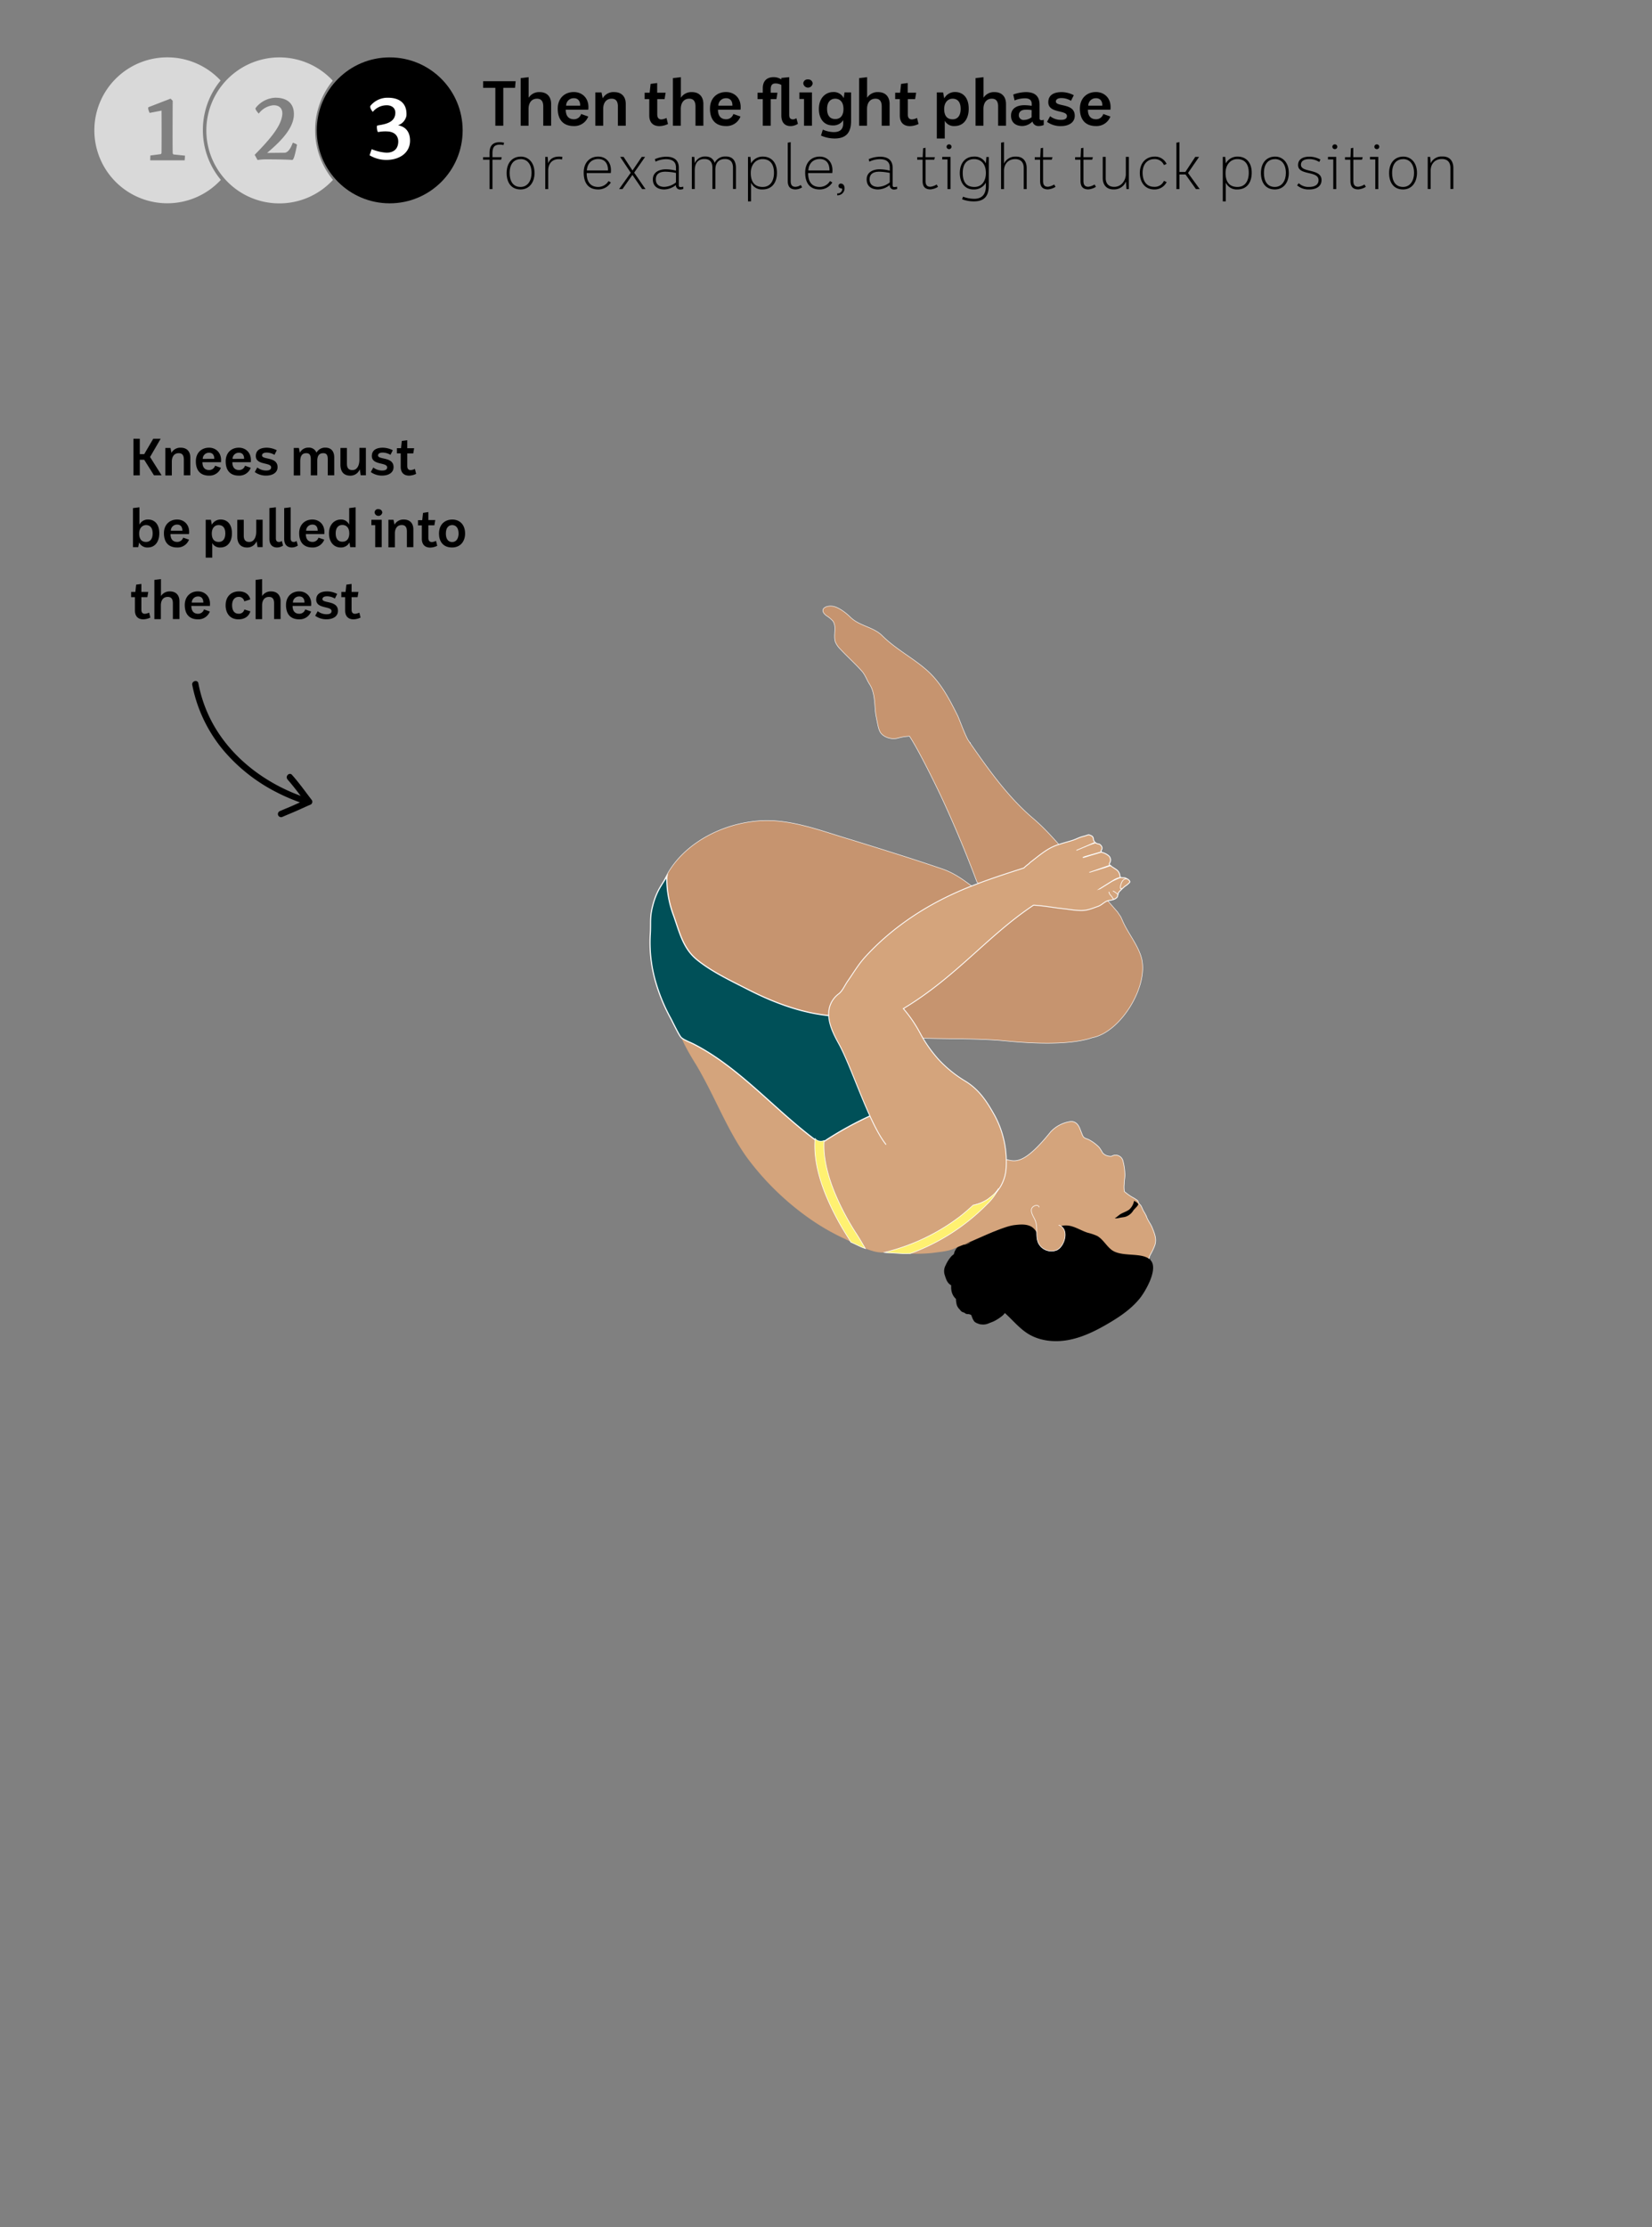 <svg id="Layer_1" data-name="Layer 1" xmlns="http://www.w3.org/2000/svg" viewBox="0 0 780 1051.14"><rect x="0" y="0" width="780" height="1051.14" fill="#808080" stroke="none"/><defs><style>.cls-1{fill:#c6946f;stroke-width:0.23px;}.cls-1,.cls-2,.cls-4,.cls-5,.cls-6,.cls-7{stroke:#fff;stroke-miterlimit:10;}.cls-2,.cls-3,.cls-6,.cls-7{fill:#d4a47c;}.cls-2{stroke-width:0.28px;}.cls-4{fill:#005058;stroke-width:0.54px;}.cls-5{fill:#fff171;stroke-width:0.3px;}.cls-6{stroke-width:0.41px;}.cls-7{stroke-width:0.31px;}.cls-8,.cls-9{fill:#fff;}.cls-8{opacity:0.7;}</style></defs><path class="cls-1" d="M527.65,430.46a.69.69,0,0,0-.11-.13l-20.41-23.48c-6.14-7.07-12.29-14.58-19.31-20.55-11.77-10-20.81-22.7-29.81-35.64l.21,0a.69.69,0,0,1-.32-.19l-.78-1.13-.08-.13c-1.73-3.09-4.24-10.16-4.89-11.46-3.62-7.23-7.59-15-13.75-20.71-6.79-6.27-15.27-10.42-21.85-17-4.26-4.23-10.86-4.53-15.16-8.85-1.86-1.86-5.07-4.3-7.63-4.94-3.48-.87-7.63,1.25-3.53,4.38a13.76,13.76,0,0,1,3,2.47c2,2.76.05,6.8,1.23,10a10.6,10.6,0,0,0,2.43,3.42c3.23,3.45,6.86,6.69,10,10.2,1.71,1.92,2.32,4.14,3.67,6.22,2.5,3.8,2.34,8.93,2.81,13.4a19.58,19.58,0,0,0,.33,2c1.11,5.44,1.21,7.38,3.68,9a8.52,8.52,0,0,0,6.78,1,22.6,22.6,0,0,1,3.77-.73l1.48-.14c4.67,7.1,13.24,24.72,15.9,30.51,5.77,12.54,11,25.15,15.84,38a.2.2,0,0,0,0,.08c.37.85,9.71,9.94,10.09,10.78-9.34-5-16.09-13.2-26.27-16.69-14.36-4.92-28.83-9.38-43.32-13.87-13.93-4.11-28.66-10-43.38-8.85-14.05,1.11-27.26,7-36.32,16.08-5.72,5.76-9.85,12.91-10.68,20.65C310.17,434.9,316.16,460,324,468.63c17.5,19.42,35.8,5.31,52.5,11.11,24.72,8.59,22,7.1,48.31,9.66,13.59,1.32,34.56.38,49.69,1.88,11.62,1.15,30.14,2.29,41.26-1.51,13.67-2.6,27.19-25.17,23-38.33-1.92-6.07-6.18-11-8.72-16.8l-.72-1.65a2.53,2.53,0,0,0-.12-.23Z"/><path class="cls-2" d="M477.66,589.45c.45,1.19-9.88-.8-10.67.46s-2.3.2-3.41-.13c-.91-.28-1.83-.09-2.77-.3a8.33,8.33,0,0,0-2-.47,6.49,6.49,0,0,0-4.36,1.86c-1.18,1.42-.84,3.47-1.79,5a5.89,5.89,0,0,1-1.69,1.5,2.75,2.75,0,0,1,1.2,1.25c1.84,3.65,1,7.7,1.53,11.6a20.6,20.6,0,0,0,3.57-.33,30.27,30.27,0,0,1,5.63-.36c1.7,0,3.18-.42,4.55.56,1.05.76,1.54,2.05,2.58,2.8a22.22,22.22,0,0,1,2.23,1.37,33.84,33.84,0,0,1,2.74,3.11c2,2.3,4.28,4.46,6.41,6.68a25.56,25.56,0,0,0,7.94,5.81,20.51,20.51,0,0,0,9.85,1.52,45.73,45.73,0,0,0,7.7-1.07,78.89,78.89,0,0,0,10.69-3.77c3.9-1.7,7.65-5,10.49-8.11,2.11-2.3,4.47-4.18,6.35-6.75a26.57,26.57,0,0,0,3.77-8.7c.72-2.64,2.15-4.68,3.48-7,.67-1.14.8-2.51,1.45-3.74a29.61,29.61,0,0,0,2.12-4.44c1-3-.1-5.48-1.18-8.24-.71-1.84-2-3.28-2.67-5.15a15.45,15.45,0,0,0-1.33-2.55c-.56-.91-.82-1.9-1.39-2.82-.28-.44-.68-.69-1-1.14s-.2-.9-.59-1.3a20.44,20.44,0,0,0-2.82-1.73,29.76,29.76,0,0,1-3.13-2.27,2.54,2.54,0,0,0-.32-.28c0-.05.06-.2,0-.56a12.64,12.64,0,0,1,0-2.95c0-2.53.49-2.72.26-5.61a28,28,0,0,0-.88-5.35,3.58,3.58,0,0,0-5-2.3,1.91,1.91,0,0,1-1.31.16,5,5,0,0,1-3.28-1.57,18.72,18.72,0,0,0-1.7-2.67,19.26,19.26,0,0,0-4.66-3.49c-1.42-.74-2.42-.6-3.06-2-.45-1-.87-2.13-1.28-3.19-.77-2-2.07-3.61-4.41-3.45a15.8,15.8,0,0,0-9.41,4.87c-18.48,22.87-18.49,8.76-27.17,14.34-5.94,3.82-14.8,10.55-21.85,9.72"/><path d="M528.5,574.84c-.36.09-.74.14-1.11.2-.21,0-.66.09-.85-.07s-.08-.06,0-.15.23-.09.3-.12a2.9,2.9,0,0,0,.29-.19c.37-.27.72-.58,1.08-.85s.41-.34.64-.49c1.39-.87,3.13-1.32,4.42-2.35a7.48,7.48,0,0,0,2.2-4.05c.47.26,2,1.09,1.93,1.68-.13.84-1.91,2.21-2.36,3a6.79,6.79,0,0,1-3.74,2.89C530.37,574.57,529.42,574.61,528.5,574.84Z"/><path d="M457.24,614.86c2.61,0,5.42-.38,8,0,8.19,1.13,12.8,9.87,19.72,14.39,5.69,3.73,13,4.45,19.64,3.19s12.87-4.35,18.73-7.8c5.43-3.19,10.75-6.8,14.73-11.68,2.68-3.28,9-14,5.21-18.13s-13.74-1.16-18.57-5c-2.45-1.95-4-5-6.71-6.5a26.38,26.38,0,0,0-4.47-1.5c-2.71-.88-5.17-2.45-7.93-3.14s-6.15-.23-7.71,2.15a11.74,11.74,0,0,1,2.64,5.44c.25,2-1.07,2.09-3,2.71-2.67.86-4.88.5-6-2.09s-1.63-5.61-3.8-7.38c-2.35-1.91-5.73-1.65-8.73-1.29-5.17.62-13.35,5.1-18.52,5.72-.58,3.07-.92,2.05-1.68,5.08-.58,2.29,3.88,3,1.68,3.83a19.23,19.23,0,0,0-9.79,8.64c-2,3.67-2.48,8.84.69,11.57A8.66,8.66,0,0,0,457.24,614.86Z"/><path d="M543.23,593.88l-.46.86.19.1A3.12,3.12,0,0,0,543.23,593.88Z"/><path d="M467.62,606.49a7.63,7.63,0,0,0-.54,3.51,12.43,12.43,0,0,1-.91,4.06,6.4,6.4,0,0,1-2.95,3.66,7,7,0,0,1-4.15.64,6.76,6.76,0,0,1-3.54-1.34c-.92-1-1.32-3.17-1.84-4.41a7,7,0,0,1,.2-4.77,6.26,6.26,0,0,1,2.87-4,20.55,20.55,0,0,1,11-1.46c1.82.18,3.51,2,4.49,3.5s2.15,4.19,2,6c-.25,3.48-4.27,5.11-7.2,5.55-1.76.26-3.55.35-4.95-1a10.29,10.29,0,0,1-2.3-4,18.59,18.59,0,0,1-1.6-5,7,7,0,0,1-.11-2.76,20.47,20.47,0,0,0,.73-3,8.66,8.66,0,0,1,1.16-3.28,3.38,3.38,0,0,1,2.08-1.64,11.23,11.23,0,0,1,3.07-.76c.67-.06,1.34.12,2,.1,1.15,0,1.18,0,1.73,1.2"/><path d="M466.77,611.67c1.09,1,1.07,2.39,1,3.77a6.86,6.86,0,0,0,0,1.44,1.93,1.93,0,0,1-.71,1.89c-1.37,1.34-3.64,1.62-5.41,1.93a6.56,6.56,0,0,1-2.29.17c-.7-.12-1.34-.5-2-.61a4.27,4.27,0,0,1-1.18-.12c-.42-.17-.72-.51-1.16-.67a2.45,2.45,0,0,1-1.1-.5,8,8,0,0,1-.87-1,5.15,5.15,0,0,1-1.29-2,13.24,13.24,0,0,1-.39-2.43,6.91,6.91,0,0,1,.08-1.11c.05-.45-.07-.9,0-1.35a6.37,6.37,0,0,1,1.76-3.21c1.43-1.84,4-2.71,6.15-3.46a12,12,0,0,1,5.23-.6,28.48,28.48,0,0,1,2.88.64,10.33,10.33,0,0,1,2.61.78,8.84,8.84,0,0,1,2.38,1.84,20.28,20.28,0,0,1,2.12,2.43,6.53,6.53,0,0,1,.91,3,7.83,7.83,0,0,0-.05,1.68,5.81,5.81,0,0,1,.24,1.72,6.88,6.88,0,0,1-2.62,5.3,22.41,22.41,0,0,1-3.81,2.44c-.88.38-1.8.71-2.69,1.08a6.21,6.21,0,0,1-3,.41,4.45,4.45,0,0,1-1.77-.4,5.33,5.33,0,0,1-1.56-.79c-1.18-1.22-1.3-2.87-2.19-4.19a6.16,6.16,0,0,1-.57-.75c-.21-.45-.37-1-.56-1.41a11.34,11.34,0,0,1-.79-2.32,6.93,6.93,0,0,1,0-2.76,3.78,3.78,0,0,1,1.81-2.53,10.34,10.34,0,0,1,3.35-1.92,13.4,13.4,0,0,1,5.12-.39,10.37,10.37,0,0,1,5,1.49,11.31,11.31,0,0,1,2.2,1.61,11.19,11.19,0,0,1,1.26,2.12c.82,1.54.45,3.44.28,5.08,0,.32,0,1.12-.17,1.4s-.66.29-.89.39"/><path d="M465.73,592.38c1.09,1,1.07,2.39,1,3.77a6.26,6.26,0,0,0,0,1.44,2,2,0,0,1-.71,1.89c-1.37,1.34-3.64,1.62-5.42,1.93a6.28,6.28,0,0,1-2.28.17c-.7-.12-1.34-.5-2-.61a4.76,4.76,0,0,1-1.18-.11c-.42-.18-.71-.52-1.15-.68a2.58,2.58,0,0,1-1.11-.49,10,10,0,0,1-.86-1,5.1,5.1,0,0,1-1.3-2,15,15,0,0,1-.39-2.43,5.83,5.83,0,0,1,.09-1.1c.05-.46-.08-.91,0-1.36a6.57,6.57,0,0,1,1.76-3.21c1.44-1.83,4-2.7,6.16-3.46a12.32,12.32,0,0,1,5.23-.6,27.7,27.7,0,0,1,2.87.64,10.29,10.29,0,0,1,2.62.78,8.64,8.64,0,0,1,2.37,1.84,19.51,19.51,0,0,1,2.13,2.43,6.52,6.52,0,0,1,.9,3,8.54,8.54,0,0,0-.05,1.68,5.87,5.87,0,0,1,.25,1.72,6.89,6.89,0,0,1-2.63,5.31,21.68,21.68,0,0,1-3.8,2.43c-.89.39-1.8.71-2.69,1.08a6.23,6.23,0,0,1-3,.41,4.35,4.35,0,0,1-1.77-.4,5.59,5.59,0,0,1-1.56-.79c-1.18-1.22-1.29-2.87-2.18-4.19a6.16,6.16,0,0,1-.57-.75c-.22-.45-.37-.95-.56-1.41a10.91,10.91,0,0,1-.8-2.31,7.17,7.17,0,0,1,0-2.77,3.78,3.78,0,0,1,1.8-2.53,10.38,10.38,0,0,1,3.36-1.92,13.6,13.6,0,0,1,5.12-.39,10.41,10.41,0,0,1,5,1.49,11.38,11.38,0,0,1,2.21,1.61,11.81,11.81,0,0,1,1.25,2.12c.83,1.54.46,3.44.29,5.08a3.8,3.8,0,0,1-.18,1.4c-.16.21-.65.29-.88.39"/><path class="cls-2" d="M499.84,578.24c5.28,1.62,2.91,10.13-.91,11.8a6.86,6.86,0,0,1-8.65-3.33c-1.46-3.23-.17-7.15-1.42-10.47-.66-1.75-2-3.35-1.9-5.21s3.3-3,3.69-1.19"/><path class="cls-3" d="M483.25,575.11c.21-3.67-8.68-16.57-9.83-20-1-3-3.18-5.6-4.89-8.25-1.26-2-3.11-3.28-4.45-5.17-.77-1.09-1.78-1.89-2.52-3a10.13,10.13,0,0,0-2.13-2.26c-1.5-1.26-2.92-2.58-4.4-3.86-.92-.78-2-1.4-2.82-2.23-2.46-2.43-5.44-4.12-8.19-6.24-2.45-1.87-4.95-3.71-7.22-5.75-1.76-1.58-3.81-2.41-5.82-3.56a9.22,9.22,0,0,0-4-1.69,16,16,0,0,1-3-1.24,28.73,28.73,0,0,0-3.6-.75c-3.06-.63-6.1-1.38-9.15-2.05-4.53-1-8.82-3-13.23-4.42-3.88-1.23-7.8-2.4-11.59-3.86-5.37-2.06-10.91-3.42-16.36-5.27-8.56-2.91-17.42-4.15-26.37-5.12a56.25,56.25,0,0,0-7.67-.73c-2.42.06-11-14.3-13.34-13.75-9.56,2.28,3.6,22.7,6,26.65q1.48,2.44,2.85,5c7.25,13.14,12.76,27.33,21.65,39.46A129.25,129.25,0,0,0,382,575a106.64,106.64,0,0,0,16.63,9.62c4.81,2.23,11.8,6.24,17.15,6.52,4.15.21,8.31.28,12.41.44a68.15,68.15,0,0,0,12.37-.23c3.23-.48,6.42-.64,9.49-1.82a82,82,0,0,1,7.64-3c1.84-.49-3.82,1.7-2.1.7"/><path class="cls-4" d="M419.29,480.63a34.06,34.06,0,0,1-10.24-14.47,24,24,0,0,1-1.05-4.33c-.14-1,0-1.06-.91-1.4a9.06,9.06,0,0,0-2.09-.37c-.8-.1.9,19.29.1,19.36-18.26,1.76-35.89-4.2-52-12.42-7.91-4.05-17.11-8.37-24-14-6.62-5.36-8.26-13-11.09-20.95a50.05,50.05,0,0,1-3.18-17.32c0-.38,0-.75.08-1.13-1.25,2.06-2.61,4.06-3.78,6.16a34.11,34.11,0,0,0-3,8c-1.46,5.5-.7,8.07-1.13,13.73a66.67,66.67,0,0,0,2.07,20.17,83.8,83.8,0,0,0,7.67,19.09c.64,1.19,3.91,8,4.87,8.91,1.18,1.18,4.35,2.33,5.83,3.09,21.51,11,37.72,30.4,57.14,45a5.32,5.32,0,0,0,2.9,1.35,5.13,5.13,0,0,0,2.71-1.08,161.88,161.88,0,0,1,42.45-19.45,7.59,7.59,0,0,1,3.85-.42,3,3,0,0,1,2.43,2.79c-.19-3.32-.28-6.63-.29-10"/><path d="M453.55,589.85c-1.33,1.19-3,1.82-4.26,3a16.45,16.45,0,0,0-2.8,4.35,5.83,5.83,0,0,0-.34,4.88c.55,1.77,1.16,3.54,2.8,4.47,3.53,2,7,2.52,10.86.78,1.28-.58,10-5.42,6.83-7.28"/><path class="cls-5" d="M389,538.35a2.9,2.9,0,0,1-.41.16,4.85,4.85,0,0,1-.85.13h-.32a5,5,0,0,1-.76-.11,1.77,1.77,0,0,1-.51-.15,1.6,1.6,0,0,1-.59-.35c-.17-.13-.34-.25-.5-.39a1.39,1.39,0,0,1-.21-.21c-.67,7.64,1,16.69,5.12,26.78a125,125,0,0,0,10.67,20.21s1.4,2.39,1.12,1.88c3.17,1.39,4,2,6.81,3-.54-.87-1.92-3.31-2.41-4.1-.69-1.12-1.32-2.15-1.88-3A119.86,119.86,0,0,1,394,562.68c-2.85-7-5.5-16.06-4.88-24.37Z"/><path class="cls-6" d="M460.08,568.77a19.25,19.25,0,0,0,12.48-9,19.72,19.72,0,0,0,2.52-9,46,46,0,0,0-5.29-24c-3.74-6.73-7.35-12.41-14-16.47a58.2,58.2,0,0,1-12.42-10,63.62,63.62,0,0,1-9-12.8,63.18,63.18,0,0,0-7.85-11.44c24.88-14.91,39.76-34.37,61.46-48.82,4.6.23,9.16,1.12,13.73,1.63,2.92.32,5.83.86,8.77.89,3.1,0,5-.93,7.82-1.9,2.36-.81,3.25-2.67,5.75-2.88a3.39,3.39,0,0,0,.78-.17c.29-.09.6-.12.88-.22a3.77,3.77,0,0,0,1.5-.86,1.35,1.35,0,0,0,.34-.38,5.71,5.71,0,0,0,.19-.71,6.48,6.48,0,0,1,.47-1.43,6.72,6.72,0,0,1,1-1.07,22.27,22.27,0,0,1,2-1.85,10.5,10.5,0,0,0,2.14-1.78c.34-.48-.12-.89-.52-1.28a2.53,2.53,0,0,0-.75-.48c-.31-.16-.63-.31-1-.45-.51,0-1-.05-1.51-.09a.54.54,0,0,1-.22-.05,10,10,0,0,0-2,.69c-.72.32-1.43.65-2.13,1-.05,0-5.9,3.66-6,3.69.28-.18,6.37-4,6.66-4.15a10.07,10.07,0,0,1,1.84-.88c.46-.16,1-.25,1.46-.4a.67.67,0,0,1-.4-.59,3.9,3.9,0,0,0-1.8-3.15c-1-.7-2.08-1.28-3-2.07a.71.71,0,0,1-.11-.84,2.7,2.7,0,0,0-.27-3.43,7.48,7.48,0,0,0-3.28-1.7.94.94,0,0,1-.26-.14L515,403.66c.09,0-5.89,1.88-2.62.64l7.68-2.21a.59.59,0,0,1-.07-.74,1.78,1.78,0,0,0,0-2.09c-1-1.3-1.47-.75-2.19-1.16a2.67,2.67,0,0,1-1.55-2,1.73,1.73,0,0,0-.9-1.61A6.8,6.8,0,0,0,514,394c-.83.23-1.61.54-2.46.74-1.83.41-3.44,1.35-5.21,1.92-1.95.63-3.93,1.12-5.88,1.75-.74.24-1.49.48-2.23.77-4.33,1.7-8,5-11.63,7.74-.41.31-.67.68-1.11,1a18.52,18.52,0,0,0-2.06,1.76c-11.45,3.67-22.89,7.37-33.59,12.32-15.49,7.16-29.93,17.12-41.49,29.85q-.72.8-1.38,1.62c-2.44,3-4.36,6.27-6.62,9.47-1.53,2.16-2.5,4.74-4.33,6.14a11.71,11.71,0,0,0-4,5.26c-2.22,6,.83,12.55,3.93,18.13,6.28,11.29,14.35,37.73,22.43,47.78"/><path class="cls-7" d="M523.57,420.9a3.06,3.06,0,0,0,.49,1.27c.19.25.42.5.64.75a7.79,7.79,0,0,1,.48.65c.27.36.31.77.89.86"/><path class="cls-7" d="M525.48,420.53a7.36,7.36,0,0,1,1.49.94l.46.34c.19.14.33.39.53.5"/><path class="cls-7" d="M529.81,419.23c-1.1.84-.88-.62-.74-1.14.32-1.19,1-3.68,3.1-3.19"/><path class="cls-7" d="M517.6,397.79a33.87,33.87,0,0,0-5.27,1.9c-.29.12-.62.2-.9.35s-2.74,1.13-3.08,1.27c-.51.21,8.87-3.77,8.33-3.65"/><path class="cls-7" d="M524.74,408.48c-.68.16-2.13.73-2.79.95-.37.13-7.13,2.18-7.51,2.3s10.08-3.47,9.67-3.39"/><path class="cls-5" d="M421.58,591.41l4.31.26c1.29.08,2.57,0,3.85,0a97.53,97.53,0,0,0,36.43-23.42,24.43,24.43,0,0,0,5.31-7.31,13.66,13.66,0,0,1-3.86,4.1,14.09,14.09,0,0,1-3,2,16.51,16.51,0,0,1-5.13,1.77c-2.06,1.91-4.18,3.76-6.38,5.47a96.05,96.05,0,0,1-29.57,15.19c-1.89.6-4,1.18-5.95,1.68C418.43,591.3,420.51,591.34,421.58,591.41Z"/><path d="M66,207.09v7.25H68.1l4.25-7.25h3.5l-5,8.61,5.45,8.65h-3.6L68.08,217H66v7.37H63V207.09Z"/><path d="M80.49,211.43l.47,2.29a4.74,4.74,0,0,1,4.41-2.41c3,0,4.49,1.94,4.49,4.61v8.43H86.8V216.9c0-2-.74-3-2.42-3-2.34,0-3.25,1.9-3.25,4v6.51H78.07V211.43Z"/><path d="M104.31,220.8a5.76,5.76,0,0,1-5.57,3.7c-4.34,0-6.27-2.71-6.27-6.76s2.72-6.53,6.44-6.43c3,.07,5.74,2.34,5.45,6.46l0,.39H95.58c0,2.2.94,3.7,3.18,3.7a2.89,2.89,0,0,0,2.79-2.05Zm-3.13-4.22c0-2-1-2.93-2.54-2.88a2.87,2.87,0,0,0-2.91,2.88Z"/><path d="M118.39,220.8a5.76,5.76,0,0,1-5.57,3.7c-4.34,0-6.26-2.71-6.26-6.76s2.71-6.53,6.43-6.43c3,.07,5.75,2.34,5.45,6.46l0,.39h-8.73c0,2.2.94,3.7,3.18,3.7a2.87,2.87,0,0,0,2.79-2.05Zm-3.13-4.22c0-2-1-2.93-2.54-2.88a2.87,2.87,0,0,0-2.91,2.88Z"/><path d="M121.48,220.65a6.68,6.68,0,0,0,4.19,1.43c1.48,0,2.34-.44,2.34-1.5,0-2.52-7.47-.84-7.22-5.57.1-2.32,1.8-3.7,5.23-3.7a10.55,10.55,0,0,1,4.66,1.2l-1.09,2.17a7.36,7.36,0,0,0-3.7-1.06c-1.21,0-2.22.4-2.17,1.41.15,2.05,7.33.47,7.33,5.45,0,2.66-2.4,4-5.45,4a8.91,8.91,0,0,1-5.31-1.68Z"/><path d="M141.13,211.43l.45,2.29a4.34,4.34,0,0,1,4-2.44,3.77,3.77,0,0,1,3.85,2.39,4.57,4.57,0,0,1,4.17-2.39c3,0,4.21,2,4.21,4.64v8.43h-3.05V216.9c0-2-.47-3-2.15-3-2.22,0-2.81,1.68-2.81,3.58v6.9h-3.06V216.9c0-2-.47-3-2.14-3-2.37,0-2.84,1.9-2.84,4v6.51h-3.06V211.43Z"/><path d="M163.8,211.43v7.45c0,2,.79,3,2.59,3,2.34,0,3.3-2.42,3.3-4.86v-5.62h3.06v12.92h-2.44l-.44-2.81a4.72,4.72,0,0,1-4.47,3c-3.15,0-4.66-1.95-4.66-5.2v-7.87Z"/><path d="M176.26,220.65a6.68,6.68,0,0,0,4.19,1.43c1.48,0,2.34-.44,2.34-1.5,0-2.52-7.47-.84-7.22-5.57.1-2.32,1.8-3.7,5.22-3.7a10.62,10.62,0,0,1,4.67,1.2l-1.09,2.17a7.36,7.36,0,0,0-3.7-1.06c-1.21,0-2.22.4-2.17,1.41.15,2.05,7.32.47,7.32,5.45,0,2.66-2.39,4-5.44,4a8.91,8.91,0,0,1-5.31-1.68Z"/><path d="M192.29,207.78v3.77h3.25l-.42,2.47h-2.83v5.92c0,1.4.64,1.95,1.67,1.95a5.72,5.72,0,0,0,1.95-.57l.57,2.34a8.1,8.1,0,0,1-3.28.84c-3,0-4-2-4-4.14V214h-1.8v-2.47h1.95l.37-3.42Z"/><path d="M65.84,239.43v8.21a4.4,4.4,0,0,1,4.31-2.42c2.44.07,5.06,1.73,5.06,6.49,0,3.89-1.95,6.7-5.45,6.7a4.27,4.27,0,0,1-4.07-2.36l-.42,2.21H62.78V239.82Zm-.13,12.35c0,2.22.82,4,3.26,4,2,0,3.1-1.5,3.1-4,0-3-1.5-3.94-3.13-3.94S65.71,249.19,65.71,251.78Z"/><path d="M89.24,254.71a5.75,5.75,0,0,1-5.57,3.7c-4.34,0-6.27-2.71-6.27-6.75s2.72-6.54,6.44-6.44c3,.07,5.74,2.34,5.45,6.46l-.05.4H80.51c0,2.19.94,3.69,3.18,3.69a2.88,2.88,0,0,0,2.79-2Zm-3.13-4.21c0-2-1-2.94-2.54-2.89a2.88,2.88,0,0,0-2.91,2.89Z"/><path d="M99.58,245.34l.44,2.32a4.71,4.71,0,0,1,4.41-2.44c2.45.07,5.08,1.73,5.08,6.49,0,3.89-1.94,6.7-5.47,6.7a4,4,0,0,1-3.82-2.09v6.88H97.13V245.34Zm.42,6.44c0,2.22.81,4,3.28,4,2,0,3.1-1.5,3.1-4,0-3-1.5-3.94-3.13-3.94C101.47,247.79,100,249.19,100,251.78Z"/><path d="M115.09,245.34v7.45c0,2,.79,3,2.59,3,2.34,0,3.3-2.41,3.3-4.85v-5.63H124v12.92H121.6l-.44-2.81a4.72,4.72,0,0,1-4.47,3c-3.15,0-4.66-2-4.66-5.2v-7.87Z"/><path d="M130.26,239.43v14.62c0,1.38.62,1.75,1.53,1.75a2.42,2.42,0,0,0,1.28-.47l.57,2.19a5.26,5.26,0,0,1-2.79.89c-2.56,0-3.65-1.72-3.65-4.07V239.8Z"/><path d="M137.24,239.43v14.62c0,1.38.61,1.75,1.53,1.75a2.46,2.46,0,0,0,1.28-.47l.57,2.19a5.26,5.26,0,0,1-2.79.89c-2.56,0-3.65-1.72-3.65-4.07V239.8Z"/><path d="M153.1,254.71a5.77,5.77,0,0,1-5.58,3.7c-4.34,0-6.26-2.71-6.26-6.75s2.71-6.54,6.44-6.44c3,.07,5.74,2.34,5.44,6.46l0,.4h-8.73c0,2.19.93,3.69,3.18,3.69a2.86,2.86,0,0,0,2.78-2ZM150,250.5c0-2-1-2.94-2.54-2.89a2.89,2.89,0,0,0-2.91,2.89Z"/><path d="M167.92,239.43v18.83h-2.57l-.34-2.21a4.53,4.53,0,0,1-4.12,2.36c-3.48,0-5.55-2.83-5.55-6.63,0-4.64,3-6.56,5.53-6.56a4.1,4.1,0,0,1,4,2.44v-7.84Zm-9.42,12.32c0,2.2.86,3.93,3.16,3.93s3.25-1.73,3.25-3.9c0-2.94-1.58-4-3.28-4S158.5,248.92,158.5,251.75Z"/><path d="M180.23,245.34v12.92h-3.08V247.88h-1.8v-2.54Zm-1.56-5a1.66,1.66,0,0,1,1.83,1.56,1.83,1.83,0,0,1-3.63,0A1.59,1.59,0,0,1,178.67,240.31Z"/><path d="M185.8,245.34l.47,2.3a4.78,4.78,0,0,1,4.41-2.42c3,0,4.49,1.95,4.49,4.61v8.43h-3.06v-7.44c0-2-.73-3-2.41-3-2.34,0-3.26,1.89-3.26,4v6.51h-3.05V245.34Z"/><path d="M202.25,241.69v3.78h3.26l-.42,2.46h-2.84v5.92c0,1.41.64,2,1.68,2a5.5,5.5,0,0,0,1.95-.57l.56,2.34a7.93,7.93,0,0,1-3.27.84c-3,0-4-2-4-4.14v-6.34h-1.81v-2.46h2l.37-3.43Z"/><path d="M213.6,245.22c3.23,0,6,2.19,6,6.61,0,3.62-2.15,6.58-6.17,6.58-4.36,0-6.16-3-6.16-6.58C207.31,247.41,210.1,245.22,213.6,245.22Zm-3.08,6.61c0,2,.69,4,3,4,2.1,0,3-1.94,3-4,0-2.86-1.41-4-3-4S210.52,248.92,210.52,251.83Z"/><path d="M66.75,275.61v3.77H70l-.42,2.47H66.75v5.91c0,1.41.64,1.95,1.67,1.95a5.69,5.69,0,0,0,2-.56l.57,2.34a8.1,8.1,0,0,1-3.28.84c-3,0-4-2-4-4.15v-6.33h-1.8v-2.47h2l.37-3.43Z"/><path d="M76,273.34v8a4.81,4.81,0,0,1,4.24-2.2c3,0,4.49,1.95,4.49,4.62v8.43H81.62v-7.45c0-2-.74-3-2.42-3-2.34,0-3.25,1.9-3.25,4v6.51H72.89V273.71Z"/><path d="M99.08,288.63a5.76,5.76,0,0,1-5.57,3.7c-4.34,0-6.27-2.72-6.27-6.76S90,279,93.68,279.13c3,.08,5.75,2.35,5.45,6.46l0,.4H90.35c0,2.19.94,3.7,3.18,3.7a2.88,2.88,0,0,0,2.79-2.05ZM96,284.41c0-2-1-2.93-2.54-2.88a2.87,2.87,0,0,0-2.91,2.88Z"/><path d="M118.22,288.55c-.84,2.64-3,3.78-5.62,3.78-4.24,0-6.07-3.16-6.07-6.61,0-4.22,2.62-6.51,6.14-6.59,3.11-.07,5,1.53,5.5,3.8l-2.84.91a2.54,2.54,0,0,0-2.61-2.12c-1.77,0-3.13,1.31-3.13,3.95,0,2.09.79,4,3.08,4a2.59,2.59,0,0,0,2.71-2Z"/><path d="M123.75,273.34v8a4.81,4.81,0,0,1,4.24-2.2c3,0,4.49,1.95,4.49,4.62v8.43h-3.06v-7.45c0-2-.74-3-2.42-3-2.34,0-3.25,1.9-3.25,4v6.51h-3.06V273.71Z"/><path d="M146.88,288.63a5.76,5.76,0,0,1-5.57,3.7c-4.34,0-6.27-2.72-6.27-6.76s2.72-6.53,6.44-6.44c3,.08,5.74,2.35,5.45,6.46l-.05.4h-8.73c0,2.19.94,3.7,3.18,3.7a2.89,2.89,0,0,0,2.79-2.05Zm-3.13-4.22c.05-2-1-2.93-2.54-2.88a2.87,2.87,0,0,0-2.91,2.88Z"/><path d="M150,288.48a6.73,6.73,0,0,0,4.2,1.43c1.48,0,2.34-.44,2.34-1.5,0-2.52-7.47-.84-7.23-5.58.1-2.32,1.8-3.7,5.23-3.7a10.49,10.49,0,0,1,4.66,1.21l-1.08,2.17a7.36,7.36,0,0,0-3.7-1.06c-1.21,0-2.22.4-2.17,1.41.15,2,7.32.47,7.32,5.45,0,2.66-2.39,4-5.45,4a8.86,8.86,0,0,1-5.3-1.68Z"/><path d="M166,275.61v3.77h3.25l-.42,2.47H166v5.91c0,1.41.64,1.95,1.67,1.95a5.76,5.76,0,0,0,2-.56l.57,2.34a8.1,8.1,0,0,1-3.28.84c-3,0-4-2-4-4.15v-6.33h-1.8v-2.47h2l.37-3.43Z"/><path d="M90.78,323.31A68.38,68.38,0,0,0,105.37,354a80.71,80.71,0,0,0,24.29,19.46A89.76,89.76,0,0,0,145,379.84c1.85.58,2.64-2.31.8-2.89-19-6-36.51-18.64-45.91-36.51a64.71,64.71,0,0,1-6.23-17.93c-.37-1.89-3.26-1.09-2.89.8Z"/><path d="M135.73,367.88c3.18,3.6,6,7.49,8.9,11.32l.53-2.05c-2.34,1-4.63,2.08-6.95,3.11-2.07.91-4.18,1.74-6.25,2.66a1.51,1.51,0,0,0-.54,2.05,1.54,1.54,0,0,0,2.05.54c2.07-.92,4.18-1.75,6.25-2.66,2.33-1,4.62-2.12,7-3.11a1.5,1.5,0,0,0,.54-2.05c-3.06-4-6-8.14-9.37-11.93-1.28-1.45-3.39.67-2.12,2.12Z"/><path class="cls-8" d="M148.79,61.4a36.73,36.73,0,0,1,8.33-23.32,34.4,34.4,0,0,0-45.48-4.38A34.43,34.43,0,0,0,131.9,96a34.33,34.33,0,0,0,25.32-11.11A36.76,36.76,0,0,1,148.79,61.4ZM138,75.49s-3.7-.27-11.47-.27a25.63,25.63,0,0,0-4.93.31l-1.35-2.46c7.78-7.9,12.4-13.63,13-18.71.47-3.66-2-4.82-4.35-4.66a9.73,9.73,0,0,0-6.73,3.92c-.2-.23-1.93-2.07-1.47-2.65A12.43,12.43,0,0,1,130,46.12c5.89,0,9.09,3,8.74,8.51-.46,7-8,13.59-12.63,17.55l8.32-.08c1.77-.15,3-2.54,3.81-4.73,0,0,1.73.5,2,1C139.58,71.53,138.81,75.49,138,75.49Z"/><path class="cls-8" d="M95.79,61.4A36.74,36.74,0,0,1,104.16,38a34.44,34.44,0,1,0,.11,46.9A36.78,36.78,0,0,1,95.79,61.4ZM87.2,75.66H70.92L71,73.39l4.46-.58c.58,0,.81-.23.81-1,.08-10.05,0-19.6,0-19.6l-5.62,1.08c-.19-.31-1.12-2.46-.46-2.73l10.35-4,1,1s-.12,20.87,0,24.37c0,.77.19,1,.73,1l5.08.54Z"/><circle cx="184" cy="61.53" r="34.44"/><path class="cls-9" d="M187.93,59.13c3.47.62,5.47,2.93,5.66,6.7.31,6-4.58,9.66-11.24,9.66a15.64,15.64,0,0,1-7.86-2.19l1-2.89a21.48,21.48,0,0,0,7,1.66c3.35,0,5.51-1.74,5.55-5.24,0-2.46-1.43-4.35-4.47-4.74a17.82,17.82,0,0,0-5,.24c-.5.11-.89-3-.42-3.08,3-.54,7.62-1.08,8.39-4.89.73-3.62-2-4.82-4.35-4.66A8.43,8.43,0,0,0,176,52.82c-.2-.24-1.7-2.12-1-3a10.4,10.4,0,0,1,8.16-3.69c5.89,0,9.12,3,8.74,8.51A6,6,0,0,1,187.93,59.13Z"/><path d="M243.45,38.34l-.27,3.12h-5.55V59.34h-3.75V41.46h-5.76V38.34Z"/><path d="M249.6,36.42v9.72a5.86,5.86,0,0,1,5.16-2.67c3.69,0,5.46,2.37,5.46,5.61V59.34H256.5V50.28c0-2.4-.9-3.69-2.94-3.69-2.85,0-4,2.31-4,4.83v7.92h-3.72V36.87Z"/><path d="M277.74,55a7,7,0,0,1-6.78,4.5c-5.28,0-7.62-3.3-7.62-8.22s3.3-7.95,7.83-7.83c3.69.09,7,2.85,6.63,7.86l-.06.48H267.12c0,2.67,1.14,4.5,3.87,4.5a3.5,3.5,0,0,0,3.39-2.49Zm-3.81-5.13c.06-2.43-1.26-3.57-3.09-3.51a3.5,3.5,0,0,0-3.54,3.51Z"/><path d="M284,43.62l.57,2.79A5.8,5.8,0,0,1,290,43.47c3.69,0,5.46,2.37,5.46,5.61V59.34h-3.72V50.28c0-2.4-.9-3.69-2.94-3.69-2.85,0-4,2.31-4,4.83v7.92h-3.72V43.62Z"/><path d="M310.29,39.18v4.59h4l-.51,3h-3.45V54c0,1.71.78,2.37,2,2.37a6.83,6.83,0,0,0,2.37-.69l.69,2.85a9.82,9.82,0,0,1-4,1c-3.69,0-4.83-2.46-4.83-5V46.77h-2.19v-3h2.37l.45-4.17Z"/><path d="M321.48,36.42v9.72a5.86,5.86,0,0,1,5.16-2.67c3.69,0,5.46,2.37,5.46,5.61V59.34h-3.72V50.28c0-2.4-.9-3.69-2.94-3.69-2.85,0-4,2.31-4,4.83v7.92h-3.72V36.87Z"/><path d="M349.62,55a7,7,0,0,1-6.78,4.5c-5.28,0-7.62-3.3-7.62-8.22s3.3-7.95,7.83-7.83c3.69.09,7,2.85,6.63,7.86l-.06.48H339c0,2.67,1.14,4.5,3.87,4.5a3.5,3.5,0,0,0,3.39-2.49Zm-3.81-5.13c.06-2.43-1.26-3.57-3.09-3.51a3.5,3.5,0,0,0-3.54,3.51Z"/><path d="M360.15,43.77V41.64c0-3.12,1.62-5.22,5.16-5.22a6.41,6.41,0,0,1,3.6,1.08v-.72l3.72-.36V54.21c0,1.68.72,2.13,1.83,2.13a2.81,2.81,0,0,0,1.56-.57l.72,2.67a6.6,6.6,0,0,1-3.42,1.08c-3.09,0-4.41-2.1-4.41-5V40.08a6,6,0,0,0-2.7-.69c-1.47,0-2.31.6-2.31,2.85v1.53h3.18l-.48,3h-2.7V59.34h-3.75V46.77h-2.46v-3Z"/><path d="M383.37,43.62V59.34h-3.75V46.71h-2.19V43.62Zm-1.89-6.12a2,2,0,0,1,2.22,1.89,2.22,2.22,0,0,1-4.41,0A1.93,1.93,0,0,1,381.48,37.5Z"/><path d="M401.85,43.62V57c0,5.22-2,8.37-7.8,8.37A16.38,16.38,0,0,1,387.63,64l.87-2.82a13.33,13.33,0,0,0,5.13,1.17c3.39,0,4.5-1.68,4.5-4.26V56.7a5.42,5.42,0,0,1-4.83,2.49c-4.23.09-6.66-3.12-6.66-7.74,0-5.64,3.6-8,6.72-8a5.2,5.2,0,0,1,5,2.85l.39-2.7Zm-11.34,7.8c0,2.67,1.05,4.77,3.84,4.77s3.9-2.1,3.9-4.74c0-3.57-1.89-4.86-3.93-4.86S390.51,48,390.51,51.42Z"/><path d="M409.41,36.42v9.72a5.86,5.86,0,0,1,5.16-2.67c3.69,0,5.46,2.37,5.46,5.61V59.34h-3.72V50.28c0-2.4-.9-3.69-2.94-3.69-2.85,0-4,2.31-4,4.83v7.92h-3.72V36.87Z"/><path d="M428.58,39.18v4.59h4l-.51,3h-3.45V54c0,1.71.78,2.37,2,2.37a6.83,6.83,0,0,0,2.37-.69l.69,2.85a9.82,9.82,0,0,1-4,1c-3.69,0-4.83-2.46-4.83-5V46.77h-2.19v-3H425l.45-4.17Z"/><path d="M445.29,43.62l.54,2.82a5.71,5.71,0,0,1,5.37-3c3,.09,6.18,2.1,6.18,7.89,0,4.74-2.37,8.16-6.66,8.16A4.88,4.88,0,0,1,446.07,57v8.37h-3.75V43.62Zm.51,7.83c0,2.7,1,4.86,4,4.86,2.43,0,3.78-1.83,3.78-4.92,0-3.66-1.83-4.8-3.81-4.8C447.6,46.59,445.8,48.3,445.8,51.45Z"/><path d="M464.37,36.42v9.72a5.86,5.86,0,0,1,5.16-2.67c3.69,0,5.46,2.37,5.46,5.61V59.34h-3.72V50.28c0-2.4-.9-3.69-2.94-3.69-2.85,0-4,2.31-4,4.83v7.92h-3.72V36.87Z"/><path d="M478.41,44.61a18.74,18.74,0,0,1,5.94-1.14c4.74,0,6.48,2.34,6.48,6v6.36a.79.79,0,0,0,.75.9,3,3,0,0,0,1.23-.18V59a6.08,6.08,0,0,1-2.49.48,2.84,2.84,0,0,1-2.85-2.13,6.87,6.87,0,0,1-4.74,2.13c-3.06,0-5.34-1.56-5.37-4.83s2.46-5,6.39-5a24.49,24.49,0,0,1,3.39.3v-.93c0-1.71-1.08-2.64-3.24-2.61a12.68,12.68,0,0,0-4.86,1Zm8.7,7.35a16.62,16.62,0,0,0-3.06-.18c-1.8.09-2.94.93-3,2.52a2.21,2.21,0,0,0,2.55,2.31,6.17,6.17,0,0,0,3.48-1.26Z"/><path d="M495.81,54.84a8.15,8.15,0,0,0,5.1,1.74c1.8,0,2.85-.54,2.85-1.83,0-3.06-9.09-1-8.79-6.78.12-2.82,2.19-4.5,6.36-4.5A12.78,12.78,0,0,1,507,44.94l-1.32,2.64a8.9,8.9,0,0,0-4.5-1.29c-1.47,0-2.7.48-2.64,1.71.18,2.49,8.91.57,8.91,6.63,0,3.24-2.91,4.92-6.63,4.89a10.76,10.76,0,0,1-6.45-2Z"/><path d="M524.28,55a7,7,0,0,1-6.78,4.5c-5.28,0-7.62-3.3-7.62-8.22s3.3-7.95,7.83-7.83c3.69.09,7,2.85,6.63,7.86l-.06.48H513.66c0,2.67,1.14,4.5,3.87,4.5a3.5,3.5,0,0,0,3.39-2.49Zm-3.81-5.13c.06-2.43-1.26-3.57-3.09-3.51a3.5,3.5,0,0,0-3.54,3.51Z"/><path d="M238,67.38l-.26,1.1a7.49,7.49,0,0,0-1.65-.2c-2.41,0-3.57.87-3.57,4.06V74.2h4.38l-.29,1.19h-4.09V89.25h-1.39V75.39h-3.05V74.2h3.05v-2c0-3.69,1.82-5.08,4.81-5.08A9.18,9.18,0,0,1,238,67.38Z"/><path d="M245.79,89.42c-4.58,0-6.58-3.48-6.58-7.74,0-5.19,3-7.77,6.7-7.77,3.39,0,6.47,2.58,6.47,7.77C252.38,85.94,250,89.42,245.79,89.42Zm0-1.18c3.48,0,5.19-3.17,5.19-6.56,0-4.67-2.46-6.58-5.07-6.58-2.82,0-5.28,1.79-5.28,6.58C240.63,85.05,241.93,88.24,245.79,88.24Z"/><path d="M258.84,80.38v8.87h-1.39V74.05h1.13l.26,3.08c.64-1.95,2.35-3.22,5.08-3.22a7.85,7.85,0,0,1,1.62.14l-.2,1.28a4.68,4.68,0,0,0-1.51-.21C260.38,75.12,258.84,77.65,258.84,80.38Z"/><path d="M287.32,85.45l1.1.67a6.94,6.94,0,0,1-6,3.3c-4.79,0-6.82-3.27-6.82-7.94,0-4.9,3-7.57,6.84-7.57,3.51,0,6.36,2.55,6,7.28l-.06.49H277c0,4,1.65,6.56,5.48,6.56A5.68,5.68,0,0,0,287.32,85.45Zm-10.24-5h10c0-3.86-2-5.39-4.65-5.39C279.69,75.1,277.34,76.75,277.08,80.49Z"/><path d="M303.18,89.25l-4.58-6.7-4.7,6.7h-1.6l5.51-7.71-5-7.49h1.62l4.21,6.44L303,74.05h1.59l-5.16,7.43,5.34,7.77Z"/><path d="M313.65,89.42c-3.08,0-5.4-1.47-5.4-4.75s2.82-4.76,6.15-4.76a19.84,19.84,0,0,1,4.76.64V79c0-2.52-1.57-3.85-4.64-3.85a11.33,11.33,0,0,0-5,1.16l-.32-1.19a13.82,13.82,0,0,1,5.31-1.16c4.52,0,6,2.32,6,5.25v8.21c0,.43.09.81.64.87a5.49,5.49,0,0,0,1.48-.18v1.08a4.79,4.79,0,0,1-1.63.28,2,2,0,0,1-1.88-2.14A9,9,0,0,1,313.65,89.42Zm0-1.21a9.43,9.43,0,0,0,5.51-2.12V81.62a26.39,26.39,0,0,0-5-.58c-2.9,0-4.52,1.16-4.52,3.66C309.65,86.9,311.1,88.21,313.65,88.21Z"/><path d="M327.83,74.05l.23,3a5.1,5.1,0,0,1,4.67-3.19c2.7-.09,4.09,1.19,4.7,3a5.45,5.45,0,0,1,5-3c3.83-.12,5.05,2.43,5.05,5.42v9.92h-1.4v-10c0-2.72-1.24-4.14-3.74-4.14-3.48,0-4.58,2.43-4.58,5v9.14h-1.39v-10c0-2.72-1.25-4.14-3.75-4.14-3.65,0-4.58,2.69-4.58,5.42v8.73h-1.39V74.05Z"/><path d="M354.33,74.05l.27,3.08a6.22,6.22,0,0,1,5.62-3.22c3.4,0,6.62,2.17,6.62,7.63,0,4.58-2.27,7.88-6.85,7.88a5.61,5.61,0,0,1-5.39-3.21v8.84h-1.43v-21Zm5.78,14.19c3.65,0,5.33-2.93,5.33-6.68,0-4.9-2.58-6.46-5.39-6.46-3.1,0-5.57,2.52-5.57,6.55C354.48,85,355.67,88.24,360.11,88.24Z"/><path d="M373.33,85.42c0,2.15.9,2.76,2.32,2.76a4.81,4.81,0,0,0,2.44-.87l.63,1.1a5.72,5.72,0,0,1-3.07,1c-2.9,0-3.71-1.74-3.71-4V67.35l1.39-.26Z"/><path d="M391.89,85.45l1.1.67a6.93,6.93,0,0,1-6,3.3c-4.79,0-6.82-3.27-6.82-7.94,0-4.9,3-7.57,6.85-7.57,3.51,0,6.35,2.55,6,7.28l-.06.49h-11.4c0,4,1.66,6.56,5.49,6.56A5.68,5.68,0,0,0,391.89,85.45Zm-10.24-5h10c0-3.86-2-5.39-4.64-5.39C384.26,75.1,381.91,76.75,381.65,80.49Z"/><path d="M397.66,89.4c0-.58-.75-.53-.75-.53a1.12,1.12,0,0,1,0-2.23c1.45,0,2,1.34,1.82,2.73a3.28,3.28,0,0,1-3.45,2.81v-.9A2.13,2.13,0,0,0,397.66,89.4Z"/><path d="M414.6,89.42c-3.08,0-5.4-1.47-5.4-4.75s2.81-4.76,6.15-4.76a19.84,19.84,0,0,1,4.76.64V79c0-2.52-1.57-3.85-4.64-3.85a11.27,11.27,0,0,0-5,1.16l-.32-1.19a13.76,13.76,0,0,1,5.31-1.16c4.52,0,6,2.32,6,5.25v8.21c0,.43.09.81.64.87a5.49,5.49,0,0,0,1.48-.18v1.08a4.84,4.84,0,0,1-1.63.28,2,2,0,0,1-1.88-2.14A9,9,0,0,1,414.6,89.42Zm0-1.21a9.43,9.43,0,0,0,5.51-2.12V81.62a26.5,26.5,0,0,0-5-.58c-2.9,0-4.53,1.16-4.53,3.66C410.59,86.9,412,88.21,414.6,88.21Z"/><path d="M435.59,75.39h-2.52V74.2h2.58l.2-4.24,1.13-.2V74.2h4.44l-.32,1.19H437v10c0,2.15.9,2.76,2.32,2.76a7,7,0,0,0,2.93-1.08l.64,1.11a7.8,7.8,0,0,1-3.57,1.21c-2.9,0-3.71-1.74-3.71-4Z"/><path d="M448.79,89.25h-1.43v-14h-2.49V74.05h3.92Zm-1.86-20a1.12,1.12,0,0,1,1.1-1.1,1.12,1.12,0,1,1,0,2.23A1.12,1.12,0,0,1,446.93,69.21Z"/><path d="M466.86,87.6c0,5-2.18,7.45-7,7.45a15.16,15.16,0,0,1-5.6-1l.43-1.22a15.14,15.14,0,0,0,5.28,1c4.15,0,5.51-2.69,5.51-5.85V86.21a6.29,6.29,0,0,1-5.57,3.21c-4.49.15-6.73-3.39-6.73-7.68,0-5.22,3-7.83,6.65-7.83a5.82,5.82,0,0,1,5.65,3.19l.24-3h1.16Zm-6.79.64c3.77,0,5.42-3.17,5.42-6.59,0-4.64-2.67-6.55-5.54-6.55-3,0-5.39,1.77-5.39,6.55C454.56,85.05,455.63,88.24,460.07,88.24Z"/><path d="M484.75,79.33v9.92h-1.39v-10c0-2.72-1.51-4.14-4-4.14-3.65,0-5.31,2.69-5.31,5.42v8.73h-1.39V67.35l1.39-.26V77.24a5.81,5.81,0,0,1,5.4-3.33C483.27,73.79,484.75,76.34,484.75,79.33Z"/><path d="M491.1,75.39h-2.53V74.2h2.58l.21-4.24,1.13-.2V74.2h4.44l-.32,1.19h-4.12v10c0,2.15.9,2.76,2.32,2.76a7,7,0,0,0,2.93-1.08l.64,1.11a7.86,7.86,0,0,1-3.57,1.21c-2.9,0-3.71-1.74-3.71-4Z"/><path d="M510.15,75.39h-2.53V74.2h2.59l.2-4.24,1.13-.2V74.2H516l-.32,1.19h-4.12v10c0,2.15.9,2.76,2.32,2.76a7,7,0,0,0,2.93-1.08l.64,1.11a7.86,7.86,0,0,1-3.57,1.21c-2.9,0-3.71-1.74-3.71-4Z"/><path d="M531.87,89.25l-.23-3.59A6,6,0,0,1,526,89.4c-3.83.11-5.34-2.44-5.34-5.43V74.05h1.4v10c0,2.73,1.53,4.15,4,4.15,3.65,0,5.51-3.37,5.51-6V74.05H533v15.2Z"/><path d="M550.84,85.94A6.34,6.34,0,0,1,545,89.42c-4.64,0-6.82-3.71-6.82-7.77,0-5,3.14-7.74,7-7.74a6,6,0,0,1,5.63,3.45l-1.25.55A4.64,4.64,0,0,0,545,75.1c-3,0-5.51,2.11-5.51,6.46,0,3.49,1.53,6.62,5.45,6.62a4.68,4.68,0,0,0,4.61-2.82Z"/><path d="M560.93,81.65l5.51,7.6h-1.77l-4.93-6.9h-2.87v6.9h-1.42V67.35l1.42-.26V81.16h2.81l4.67-7.11h1.8Z"/><path d="M578.5,74.05l.26,3.08a6.22,6.22,0,0,1,5.63-3.22c3.39,0,6.61,2.17,6.61,7.63,0,4.58-2.26,7.88-6.84,7.88a5.62,5.62,0,0,1-5.4-3.21v8.84h-1.42v-21Zm5.77,14.19c3.66,0,5.34-2.93,5.34-6.68,0-4.9-2.58-6.46-5.4-6.46-3.1,0-5.56,2.52-5.56,6.55C578.65,85,579.83,88.24,584.27,88.24Z"/><path d="M601.93,89.42c-4.58,0-6.58-3.48-6.58-7.74,0-5.19,3-7.77,6.7-7.77,3.39,0,6.47,2.58,6.47,7.77C608.52,85.94,606.17,89.42,601.93,89.42Zm0-1.18c3.48,0,5.2-3.17,5.2-6.56,0-4.67-2.47-6.58-5.08-6.58-2.81,0-5.28,1.79-5.28,6.58C596.77,85.05,598.08,88.24,601.93,88.24Z"/><path d="M623.45,75.3l-.58,1.16a8.51,8.51,0,0,0-4.61-1.36c-2.09,0-4.06.61-4,2.75.08,3.8,9.71,1.57,9.71,7.14,0,3-2.55,4.49-5.94,4.43a8.17,8.17,0,0,1-5.6-1.94l.78-1A6.65,6.65,0,0,0,618,88.24c2.75,0,4.55-1,4.55-3.22,0-4.56-9.6-2.06-9.66-7.08,0-2.55,1.89-4,5.43-4A11.23,11.23,0,0,1,623.45,75.3Z"/><path d="M630.93,89.25h-1.42v-14H627V74.05h3.91Zm-1.85-20a1.12,1.12,0,0,1,1.1-1.1,1.12,1.12,0,1,1,0,2.23A1.12,1.12,0,0,1,629.08,69.21Z"/><path d="M637.57,75.39h-2.52V74.2h2.58l.2-4.24,1.13-.2V74.2h4.44l-.32,1.19H639v10c0,2.15.9,2.76,2.33,2.76a7,7,0,0,0,2.92-1.08l.64,1.11a7.8,7.8,0,0,1-3.56,1.21c-2.91,0-3.72-1.74-3.72-4Z"/><path d="M650.77,89.25h-1.42v-14h-2.5V74.05h3.92Zm-1.86-20a1.12,1.12,0,0,1,1.1-1.1,1.12,1.12,0,1,1,0,2.23A1.12,1.12,0,0,1,648.91,69.21Z"/><path d="M662.46,89.42c-4.59,0-6.59-3.48-6.59-7.74,0-5.19,3-7.77,6.7-7.77,3.39,0,6.47,2.58,6.47,7.77C669,85.94,666.69,89.42,662.46,89.42Zm0-1.18c3.48,0,5.19-3.17,5.19-6.56,0-4.67-2.47-6.58-5.08-6.58-2.81,0-5.28,1.79-5.28,6.58C657.29,85.05,658.6,88.24,662.46,88.24Z"/><path d="M675.27,74.05l.23,3a5.68,5.68,0,0,1,5.4-3.19c3.83-.12,5.31,2.43,5.31,5.42v9.92h-1.4v-10c0-2.72-1.5-4.14-4-4.14-3.65,0-5.31,2.69-5.31,5.42v8.73h-1.39V74.05Z"/></svg>